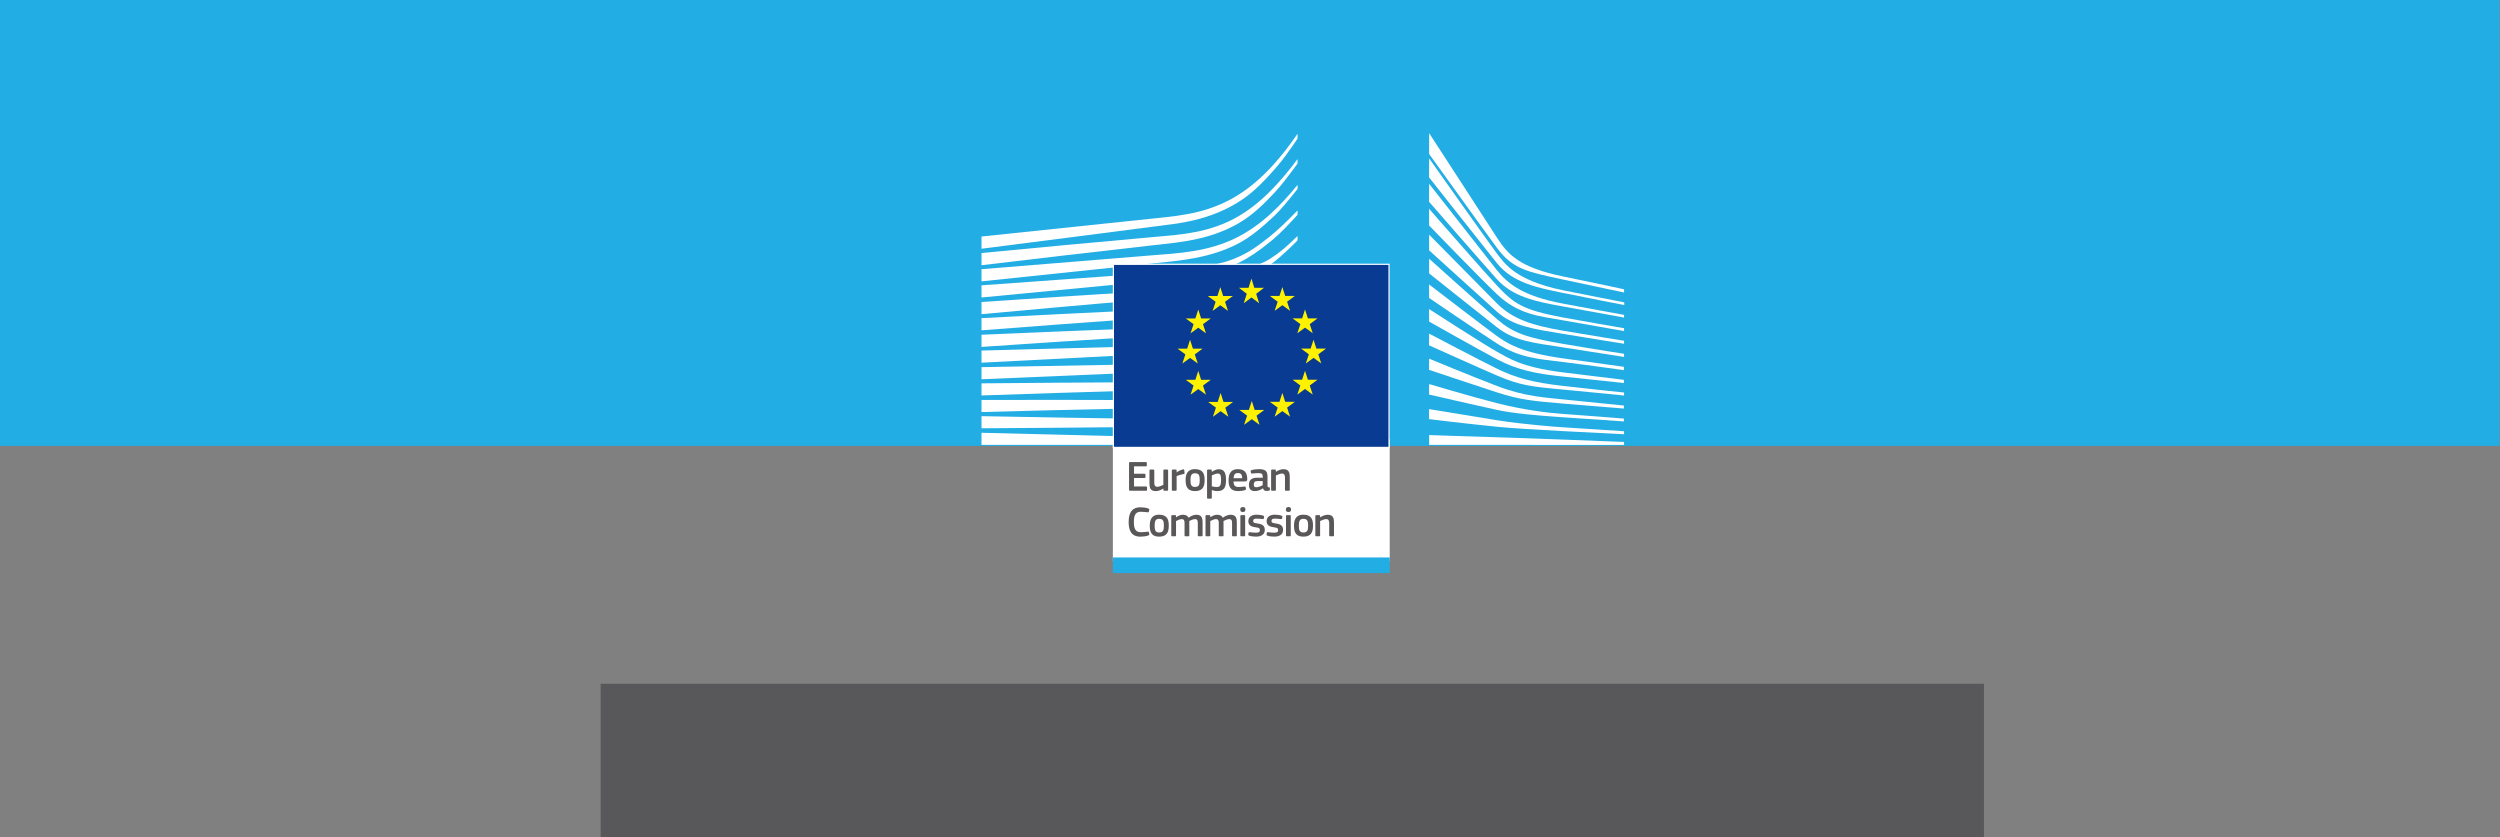 <?xml version="1.0" encoding="UTF-8" standalone="no"?>
<!-- Created with Inkscape (http://www.inkscape.org/) -->

<svg
   xmlns:dc="http://purl.org/dc/elements/1.1/"
   xmlns:cc="http://creativecommons.org/ns#"
   xmlns:rdf="http://www.w3.org/1999/02/22-rdf-syntax-ns#"
   xmlns:svg="http://www.w3.org/2000/svg"
   xmlns="http://www.w3.org/2000/svg"
   xmlns:sodipodi="http://sodipodi.sourceforge.net/DTD/sodipodi-0.dtd"
   xmlns:inkscape="http://www.inkscape.org/namespaces/inkscape"
   id="svg2"
   version="1.1"
   inkscape:version="0.48.4 r9939"
   width="745.014"
   height="249.543"
   xml:space="preserve"
   sodipodi:docname="EC_banner.svg"><rect width="100%" height="100%" fill="#808080" stroke="none"/><defs
     id="defs6"><clipPath
       clipPathUnits="userSpaceOnUse"
       id="clipPath20"><path
         d="m 331.04,294.88 231.52,0 0,9.84 -231.52,0 0,-9.84 z"
         clip-rule="evenodd"
         id="path22"
         inkscape:connector-curvature="0" /></clipPath><clipPath
       clipPathUnits="userSpaceOnUse"
       id="clipPath28"><path
         d="m 331.03,294.89 231.53,0 0,9.84 -231.53,0 0,-9.84 z"
         clip-rule="evenodd"
         id="path30"
         inkscape:connector-curvature="0" /></clipPath><clipPath
       clipPathUnits="userSpaceOnUse"
       id="clipPath40"><path
         d="m 331.03,294.89 231.53,0 0,9.84 -231.53,0 0,-9.84 z"
         clip-rule="evenodd"
         id="path42"
         inkscape:connector-curvature="0" /></clipPath><clipPath
       clipPathUnits="userSpaceOnUse"
       id="clipPath52"><path
         d="m 331.03,294.89 231.53,0 0,9.84 -231.53,0 0,-9.84 z"
         clip-rule="evenodd"
         id="path54"
         inkscape:connector-curvature="0" /></clipPath><clipPath
       clipPathUnits="userSpaceOnUse"
       id="clipPath60"><path
         d="m 331.04,320.2 231.52,0 0,70.2 -231.52,0 0,-70.2 z"
         clip-rule="evenodd"
         id="path62"
         inkscape:connector-curvature="0" /></clipPath><clipPath
       clipPathUnits="userSpaceOnUse"
       id="clipPath68"><path
         d="m 331.03,320.21 231.53,0 0,70.2 -231.53,0 0,-70.2 z"
         clip-rule="evenodd"
         id="path70"
         inkscape:connector-curvature="0" /></clipPath><clipPath
       clipPathUnits="userSpaceOnUse"
       id="clipPath76"><path
         d="m 331.03,320.21 231.53,0 0,70.2 -231.53,0 0,-70.2 z"
         clip-rule="evenodd"
         id="path78"
         inkscape:connector-curvature="0" /></clipPath><clipPath
       clipPathUnits="userSpaceOnUse"
       id="clipPath84"><path
         d="m 331.03,320.21 231.53,0 0,70.2 -231.53,0 0,-70.2 z"
         clip-rule="evenodd"
         id="path86"
         inkscape:connector-curvature="0" /></clipPath><clipPath
       clipPathUnits="userSpaceOnUse"
       id="clipPath92"><path
         d="m 331.03,320.21 231.53,0 0,70.2 -231.53,0 0,-70.2 z"
         clip-rule="evenodd"
         id="path94"
         inkscape:connector-curvature="0" /></clipPath><clipPath
       clipPathUnits="userSpaceOnUse"
       id="clipPath100"><path
         d="m 331.03,320.21 231.53,0 0,70.2 -231.53,0 0,-70.2 z"
         clip-rule="evenodd"
         id="path102"
         inkscape:connector-curvature="0" /></clipPath><clipPath
       clipPathUnits="userSpaceOnUse"
       id="clipPath108"><path
         d="m 331.03,320.21 231.53,0 0,70.2 -231.53,0 0,-70.2 z"
         clip-rule="evenodd"
         id="path110"
         inkscape:connector-curvature="0" /></clipPath><clipPath
       clipPathUnits="userSpaceOnUse"
       id="clipPath120"><path
         d="m 331.03,320.21 231.53,0 0,70.2 -231.53,0 0,-70.2 z"
         clip-rule="evenodd"
         id="path122"
         inkscape:connector-curvature="0" /></clipPath><clipPath
       clipPathUnits="userSpaceOnUse"
       id="clipPath128"><path
         d="m 331.04,414.52 231.65,0 0,69.99 -231.65,0 0,-69.99 z"
         clip-rule="evenodd"
         id="path130"
         inkscape:connector-curvature="0" /></clipPath><clipPath
       clipPathUnits="userSpaceOnUse"
       id="clipPath136"><path
         d="m 331.03,414.53 231.65,0 0,69.984 -231.65,0 0,-69.984 z"
         clip-rule="evenodd"
         id="path138"
         inkscape:connector-curvature="0" /></clipPath><clipPath
       clipPathUnits="userSpaceOnUse"
       id="clipPath148"><path
         d="m 331.03,414.53 231.65,0 0,69.984 -231.65,0 0,-69.984 z"
         clip-rule="evenodd"
         id="path150"
         inkscape:connector-curvature="0" /></clipPath><clipPath
       clipPathUnits="userSpaceOnUse"
       id="clipPath156"><path
         d="m 331.03,414.53 231.65,0 0,69.984 -231.65,0 0,-69.984 z"
         clip-rule="evenodd"
         id="path158"
         inkscape:connector-curvature="0" /></clipPath><clipPath
       clipPathUnits="userSpaceOnUse"
       id="clipPath168"><path
         d="m 331.03,414.53 231.65,0 0,69.984 -231.65,0 0,-69.984 z"
         clip-rule="evenodd"
         id="path170"
         inkscape:connector-curvature="0" /></clipPath><clipPath
       clipPathUnits="userSpaceOnUse"
       id="clipPath176"><path
         d="m 331.03,414.53 231.65,0 0,69.984 -231.65,0 0,-69.984 z"
         clip-rule="evenodd"
         id="path178"
         inkscape:connector-curvature="0" /></clipPath><clipPath
       clipPathUnits="userSpaceOnUse"
       id="clipPath188"><path
         d="m 331.03,414.53 231.65,0 0,69.984 -231.65,0 0,-69.984 z"
         clip-rule="evenodd"
         id="path190"
         inkscape:connector-curvature="0" /></clipPath><clipPath
       clipPathUnits="userSpaceOnUse"
       id="clipPath196"><path
         d="m 33.001,495.31 529.32,0 0,113.3 -529.32,0 0,-113.3 z"
         clip-rule="evenodd"
         id="path198"
         inkscape:connector-curvature="0" /></clipPath><clipPath
       clipPathUnits="userSpaceOnUse"
       id="clipPath204"><path
         d="m 33,495.31 529.32,0 0,113.3 -529.32,0 0,-113.3 z"
         clip-rule="evenodd"
         id="path206"
         inkscape:connector-curvature="0" /></clipPath><clipPath
       clipPathUnits="userSpaceOnUse"
       id="clipPath216"><path
         d="m 33,495.31 529.32,0 0,113.3 -529.32,0 0,-113.3 z"
         clip-rule="evenodd"
         id="path218"
         inkscape:connector-curvature="0" /></clipPath><clipPath
       clipPathUnits="userSpaceOnUse"
       id="clipPath224"><path
         d="m 33,495.31 529.32,0 0,113.3 -529.32,0 0,-113.3 z"
         clip-rule="evenodd"
         id="path226"
         inkscape:connector-curvature="0" /></clipPath><clipPath
       clipPathUnits="userSpaceOnUse"
       id="clipPath236"><path
         d="m 33,495.31 529.32,0 0,113.3 -529.32,0 0,-113.3 z"
         clip-rule="evenodd"
         id="path238"
         inkscape:connector-curvature="0" /></clipPath><clipPath
       clipPathUnits="userSpaceOnUse"
       id="clipPath244"><path
         d="m 33,495.31 529.32,0 0,113.3 -529.32,0 0,-113.3 z"
         clip-rule="evenodd"
         id="path246"
         inkscape:connector-curvature="0" /></clipPath><clipPath
       clipPathUnits="userSpaceOnUse"
       id="clipPath256"><path
         d="m 33,495.31 529.32,0 0,113.3 -529.32,0 0,-113.3 z"
         clip-rule="evenodd"
         id="path258"
         inkscape:connector-curvature="0" /></clipPath><clipPath
       clipPathUnits="userSpaceOnUse"
       id="clipPath268"><path
         d="m 463.05,56.159 99.15,0 0,6.72 -99.15,0 0,-6.72 z"
         clip-rule="evenodd"
         id="path270"
         inkscape:connector-curvature="0" /></clipPath><clipPath
       clipPathUnits="userSpaceOnUse"
       id="clipPath278"><path
         d="m 463.06,56.16 99.144,0 0,6.72 -99.144,0 0,-6.72 z"
         clip-rule="evenodd"
         id="path280"
         inkscape:connector-curvature="0" /></clipPath><clipPath
       clipPathUnits="userSpaceOnUse"
       id="clipPath290"><path
         d="m 463.06,56.16 99.144,0 0,6.72 -99.144,0 0,-6.72 z"
         clip-rule="evenodd"
         id="path292"
         inkscape:connector-curvature="0" /></clipPath><clipPath
       clipPathUnits="userSpaceOnUse"
       id="clipPath302"><path
         d="m 463.06,56.16 99.144,0 0,6.72 -99.144,0 0,-6.72 z"
         clip-rule="evenodd"
         id="path304"
         inkscape:connector-curvature="0" /></clipPath><clipPath
       clipPathUnits="userSpaceOnUse"
       id="clipPath310"><path
         d="m 463.06,56.16 99.144,0 0,6.72 -99.144,0 0,-6.72 z"
         clip-rule="evenodd"
         id="path312"
         inkscape:connector-curvature="0" /></clipPath><clipPath
       clipPathUnits="userSpaceOnUse"
       id="clipPath322"><path
         d="m 463.06,56.16 99.144,0 0,6.72 -99.144,0 0,-6.72 z"
         clip-rule="evenodd"
         id="path324"
         inkscape:connector-curvature="0" /></clipPath><clipPath
       clipPathUnits="userSpaceOnUse"
       id="clipPath330"><path
         d="m 35.881,185.19 305.96,0 0,69.96 -305.96,0 0,-69.96 z"
         clip-rule="evenodd"
         id="path332"
         inkscape:connector-curvature="0" /></clipPath><clipPath
       clipPathUnits="userSpaceOnUse"
       id="clipPath338"><path
         d="m 35.88,185.18 305.95,0 0,69.96 -305.95,0 0,-69.96 z"
         clip-rule="evenodd"
         id="path340"
         inkscape:connector-curvature="0" /></clipPath><clipPath
       clipPathUnits="userSpaceOnUse"
       id="clipPath350"><path
         d="m 35.88,185.18 305.95,0 0,69.96 -305.95,0 0,-69.96 z"
         clip-rule="evenodd"
         id="path352"
         inkscape:connector-curvature="0" /></clipPath><clipPath
       clipPathUnits="userSpaceOnUse"
       id="clipPath362"><path
         d="m 35.88,185.18 305.95,0 0,69.96 -305.95,0 0,-69.96 z"
         clip-rule="evenodd"
         id="path364"
         inkscape:connector-curvature="0" /></clipPath><clipPath
       clipPathUnits="userSpaceOnUse"
       id="clipPath370"><path
         d="m 35.88,185.18 305.95,0 0,69.96 -305.95,0 0,-69.96 z"
         clip-rule="evenodd"
         id="path372"
         inkscape:connector-curvature="0" /></clipPath><clipPath
       clipPathUnits="userSpaceOnUse"
       id="clipPath382"><path
         d="m 35.88,185.18 305.95,0 0,69.96 -305.95,0 0,-69.96 z"
         clip-rule="evenodd"
         id="path384"
         inkscape:connector-curvature="0" /></clipPath><clipPath
       clipPathUnits="userSpaceOnUse"
       id="clipPath4264"><rect
         style="color:#000000;fill:none;stroke:#000000;stroke-width:0.001;stroke-opacity:1;marker:none;visibility:visible;display:inline;overflow:visible;enable-background:accumulate"
         id="rect4266"
         width="1.086"
         height="0.537"
         x="-0.007"
         y="-0.252"
         transform="scale(1,-1)" /></clipPath></defs><sodipodi:namedview
     pagecolor="#ffffff"
     bordercolor="#666666"
     borderopacity="1"
     objecttolerance="10"
     gridtolerance="10"
     guidetolerance="10"
     inkscape:pageopacity="0"
     inkscape:pageshadow="2"
     inkscape:window-width="1920"
     inkscape:window-height="1058"
     id="namedview4"
     showgrid="false"
     fit-margin-top="0"
     fit-margin-left="0"
     fit-margin-right="0"
     fit-margin-bottom="0"
     inkscape:zoom="1.793739"
     inkscape:cx="377.32769"
     inkscape:cy="96.379109"
     inkscape:window-x="1672"
     inkscape:window-y="-8"
     inkscape:window-maximized="1"
     inkscape:current-layer="g10" /><g
     id="g10"
     inkscape:groupmode="layer"
     inkscape:label="2014-jrc_tech_rep_cov_templ_online"
     transform="matrix(1.25,0,0,-1.25,0.701,1052.468)"><path
       id="path14"
       style="fill:#22ade5;fill-opacity:1;fill-rule:nonzero;stroke:none"
       d="m -0.561,841.974 595.904,0 0,-106.301 -595.904,0 0,106.301 z"
       inkscape:connector-curvature="0" /><path
       id="path16"
       style="fill:#ffffff;fill-opacity:1;fill-rule:nonzero;stroke:none"
       d="m 233.433,782.677 c 0,0 45.403,5.805 46.685,6.012 1.963,0.316 3.708,0.688 5.338,1.133 3.668,0.996 7.05,2.512 10.043,4.512 2.87,1.902 5.537,4.668 8.184,7.703 1.682,1.933 3.45,4.449 5.095,6.882 l 0,1.168 c -1.955,-2.859 -3.879,-5.324 -5.861,-7.5 -2.624,-2.886 -5.377,-5.25 -8.185,-7.023 -2.897,-1.844 -6.159,-3.223 -9.69,-4.09 -1.584,-0.394 -3.28,-0.715 -5.184,-0.976 -1.259,-0.176 -2.554,-0.309 -3.809,-0.442 -0.501,-0.051 -42.615,-4.469 -42.615,-4.469 l 0,-2.91 z"
       inkscape:connector-curvature="0" /><path
       id="path18"
       style="fill:#ffffff;fill-opacity:1;fill-rule:nonzero;stroke:none"
       d="m 294.317,790.201 c -2.843,-1.617 -6.123,-2.797 -9.756,-3.516 -1.549,-0.308 -3.237,-0.558 -5.165,-0.769 -1.134,-0.122 -2.276,-0.215 -3.414,-0.313 -0.619,-0.055 -1.236,-0.109 -1.846,-0.164 -13.918,-1.234 -27.756,-2.547 -40.699,-3.785 l 0,-2.91 c 13.045,1.554 26.982,3.199 40.886,4.758 0.622,0.07 1.244,0.136 1.862,0.203 1.137,0.125 2.279,0.25 3.422,0.398 1.978,0.262 3.711,0.559 5.295,0.914 3.773,0.836 7.18,2.152 10.124,3.914 2.929,1.735 5.51,4.164 8.294,7.137 1.733,1.851 3.657,4.465 5.459,6.918 l 0,1.066 c -2.123,-2.843 -4.137,-5.238 -6.131,-7.277 -2.714,-2.781 -5.517,-4.992 -8.329,-6.574"
       inkscape:connector-curvature="0" /><path
       id="path20"
       style="fill:#ffffff;fill-opacity:1;fill-rule:nonzero;stroke:none"
       d="m 302.262,790.912 c -2.768,-2.508 -5.662,-4.485 -8.598,-5.871 -2.867,-1.368 -6.077,-2.329 -9.815,-2.934 -1.545,-0.254 -3.222,-0.461 -5.126,-0.629 l -45.29,-3.68 0,-2.902 40.261,4.223 5.21,0.539 c 1.962,0.222 3.672,0.476 5.232,0.769 3.867,0.723 7.188,1.801 10.148,3.297 3.026,1.512 6.045,4.028 8.856,6.692 1.885,1.785 3.7,4.093 5.639,6.511 l 0,0.969 c -2.24,-2.754 -4.38,-5.051 -6.515,-6.984"
       inkscape:connector-curvature="0" /><path
       id="path22-8"
       style="fill:#ffffff;fill-opacity:1;fill-rule:nonzero;stroke:none"
       d="m 291.31,775.83 c -2.636,-1.461 -4.606,-2.301 -8.372,-2.688 -2.276,-0.242 -4.615,-0.359 -6.878,-0.469 -1.095,-0.054 -2.19,-0.109 -3.285,-0.175 -6.839,-0.387 -13.56,-0.817 -20.416,-1.258 l -18.926,-1.262 0,-2.902 19.113,1.734 c 6.179,0.547 13.358,1.176 20.362,1.746 l 5.095,0.387 c 1.986,0.152 3.617,0.312 5.13,0.508 3.871,0.492 7.184,1.265 10.117,2.363 3.155,1.168 6.131,2.98 9.115,5.109 2.687,1.918 6.409,5.711 6.413,5.758 l 0,1.028 c -2.432,-2.348 -3.832,-3.665 -6.495,-5.399 -3.183,-2.07 -8.611,-3.176 -10.973,-4.48"
       inkscape:connector-curvature="0" /><path
       id="path24"
       style="fill:#ffffff;fill-opacity:1;fill-rule:nonzero;stroke:none"
       d="m 292.276,770.306 c -2.859,-0.828 -6.076,-1.387 -9.834,-1.711 -1.522,-0.129 -3.163,-0.23 -5.021,-0.304 l -5.064,-0.223 c -12.587,-0.574 -25.116,-1.223 -38.923,-1.945 l 0,-2.899 c 13.193,1.012 26.118,1.996 39.037,2.903 l 5.048,0.339 c 1.951,0.129 3.566,0.266 5.091,0.434 3.851,0.426 7.148,1.082 10.069,2.008 3.245,1.015 6.402,2.488 9.393,4.375 2.209,1.39 4.415,3.047 6.706,5.023 l 0,0.051 c -2.522,-2.133 -4.93,-2.605 -7.328,-4.035 -2.937,-1.758 -6.022,-3.11 -9.174,-4.016"
       inkscape:connector-curvature="0" /><path
       id="path26"
       style="fill:#ffffff;fill-opacity:1;fill-rule:nonzero;stroke:none"
       d="m 291.806,765.494 c -2.878,-0.664 -5.998,-1.094 -9.815,-1.344 -1.474,-0.098 -3.057,-0.172 -4.985,-0.231 l -5.017,-0.175 c -12.642,-0.473 -25.456,-1.016 -38.556,-1.578 l 0,-2.895 c 13.014,0.875 25.781,1.731 38.654,2.523 l 5.005,0.301 c 1.967,0.11 3.563,0.223 5.032,0.356 3.891,0.355 7.074,0.871 10.015,1.625 3.304,0.84 6.515,2.07 9.541,3.664 2.342,1.226 4.681,2.699 7.098,4.476 l 0,1.239 c -2.612,-1.868 -5.122,-3.387 -7.637,-4.629 -2.971,-1.473 -6.111,-2.594 -9.334,-3.332"
       inkscape:connector-curvature="0" /><path
       id="path28"
       style="fill:#ffffff;fill-opacity:1;fill-rule:nonzero;stroke:none"
       d="m 291.376,760.775 c -2.885,-0.523 -5.994,-0.856 -9.787,-1.047 -1.424,-0.074 -2.948,-0.129 -4.946,-0.172 l -43.21,-1.156 0,-2.891 38.318,1.973 4.962,0.25 c 1.936,0.094 3.524,0.184 4.989,0.297 3.84,0.289 7.004,0.707 9.949,1.316 3.34,0.684 6.581,1.688 9.639,2.973 2.456,1.031 4.923,2.289 7.488,3.816 l 0,1.164 c -2.741,-1.574 -5.349,-2.839 -7.937,-3.851 -3.011,-1.188 -6.195,-2.082 -9.464,-2.672"
       inkscape:connector-curvature="0" /><path
       id="path30-3"
       style="fill:#ffffff;fill-opacity:1;fill-rule:nonzero;stroke:none"
       d="m 291.041,756.037 c -5.303,-0.7 -10.761,-0.778 -16.041,-0.856 -1.208,-0.015 -2.421,-0.039 -3.629,-0.062 l -37.934,-0.676 0,-2.887 38.001,1.617 c 1.204,0.055 2.413,0.102 3.621,0.153 5.314,0.207 10.811,0.426 16.185,1.269 3.402,0.528 6.675,1.309 9.728,2.328 2.531,0.836 5.154,1.918 7.805,3.204 l 0,1.109 c -2.788,-1.285 -5.533,-2.356 -8.165,-3.152 -3.022,-0.922 -6.241,-1.61 -9.572,-2.047"
       inkscape:connector-curvature="0" /><path
       id="path32"
       style="fill:#ffffff;fill-opacity:1;fill-rule:nonzero;stroke:none"
       d="m 290.739,751.267 c -4.966,-0.406 -10.054,-0.406 -14.969,-0.406 -1.534,0 -3.062,0 -4.587,-0.012 -12.572,-0.051 -25.039,-0.156 -37.751,-0.265 l 0,-2.887 c 12.106,0.406 24.948,0.828 37.79,1.203 1.525,0.051 3.05,0.09 4.575,0.129 4.946,0.125 10.058,0.254 15.075,0.789 3.507,0.371 6.694,0.914 9.752,1.664 2.667,0.648 5.404,1.512 8.153,2.551 l 0,1.058 c -2.835,-1.007 -5.666,-1.828 -8.419,-2.425 -3.026,-0.661 -6.175,-1.118 -9.619,-1.399"
       inkscape:connector-curvature="0" /><path
       id="path34"
       style="fill:#ffffff;fill-opacity:1;fill-rule:nonzero;stroke:none"
       d="m 290.543,746.568 c -2.068,-0.082 -4.309,-0.121 -6.85,-0.121 -0.958,0 -1.924,0.008 -2.878,0.015 l -9.78,0.118 c -6.671,0.047 -13.319,0.058 -19.556,0.062 l -18.046,-0.015 0,-2.887 18.093,0.469 c 6.21,0.148 12.877,0.304 19.529,0.425 l 9.768,0.125 c 2.682,0.043 6.217,0.121 9.799,0.352 3.511,0.226 6.706,0.574 9.767,1.055 2.757,0.437 5.573,1.023 8.388,1.73 l 0,1.027 c -2.893,-0.66 -5.767,-1.187 -8.559,-1.554 -3.043,-0.403 -6.211,-0.664 -9.675,-0.801"
       inkscape:connector-curvature="0" /><path
       id="path36"
       style="fill:#ffffff;fill-opacity:1;fill-rule:nonzero;stroke:none"
       d="m 280.701,742.025 -9.744,0.105 c -12.431,0.172 -24.854,0.395 -37.52,0.629 l 0,-2.89 c 12.091,0.078 24.897,0.172 37.528,0.308 l 9.748,0.149 c 3.288,0.051 6.503,0.109 9.756,0.218 6.703,0.215 12.701,0.68 18.308,1.415 l 0,1.003 c -5.627,-0.601 -11.637,-0.914 -18.343,-0.957 -3.241,-0.027 -6.487,-0.007 -9.733,0.02"
       inkscape:connector-curvature="0" /><path
       id="path38"
       style="fill:#ffffff;fill-opacity:1;fill-rule:nonzero;stroke:none"
       d="m 308.777,736.916 -75.345,1.886 0,-2.886 75.345,0 0,1 z"
       inkscape:connector-curvature="0" /><path
       id="path40"
       style="fill:#ffffff;fill-opacity:1;fill-rule:nonzero;stroke:none"
       d="m 301.997,785.455 c -2.863,-2.274 -5.075,-3.887 -8.579,-5.262 -3.046,-1.199 -6.328,-1.691 -10.07,-2.195 -2.409,-0.336 -4.927,-0.829 -7.332,-0.985 -0.99,-0.066 -1.979,-0.133 -2.964,-0.207 l -39.62,-2.855 0,-2.899 39.78,3.813 5.153,0.476 c 1.916,0.18 3.614,0.391 5.194,0.641 3.855,0.613 7.176,1.547 10.155,2.855 3.089,1.348 6.214,3.551 9.12,5.969 1.978,1.641 3.875,3.703 5.943,5.957 l 0,1.043 c -2.499,-2.558 -4.575,-4.601 -6.78,-6.351"
       inkscape:connector-curvature="0" /><path
       id="path42-6"
       style="fill:#ffffff;fill-opacity:1;fill-rule:nonzero;stroke:none"
       d="m 264.751,737.228 66,0 0,-29.012 -66,0 0,29.012 z"
       inkscape:connector-curvature="0" /><g
       transform="matrix(1.001,0,0,-1,-0.663,842.189)"
       id="g44"><path
         id="path46"
         style="fill:#093b92;fill-opacity:1;fill-rule:nonzero;stroke:#ffffff;stroke-width:0.283;stroke-linecap:butt;stroke-linejoin:miter;stroke-miterlimit:4;stroke-opacity:1;stroke-dasharray:none"
         d="m 265.273,63.223 65.652,0 0,43.652 -65.652,0 0,-43.652 z"
         inkscape:connector-curvature="0" /></g><path
       id="path48"
       style="fill:#fff200;fill-opacity:1;fill-rule:nonzero;stroke:none"
       d="m 298.469,773.361 2.299,0 -1.849,-1.426 0.715,-2.262 -1.845,1.395 -1.842,-1.395 0.727,2.262 -1.865,1.426 2.287,0 0.693,2.203 0.68,-2.203 z"
       inkscape:connector-curvature="0" /><path
       id="path50"
       style="fill:#fff200;fill-opacity:1;fill-rule:nonzero;stroke:none"
       d="m 298.551,744.252 2.299,0 -1.849,-1.375 0.719,-2.176 -1.845,1.34 -1.842,-1.34 0.727,2.176 -1.869,1.375 2.291,0 0.693,2.121 0.676,-2.121 z"
       inkscape:connector-curvature="0" /><path
       id="path52"
       style="fill:#fff200;fill-opacity:1;fill-rule:nonzero;stroke:none"
       d="m 305.837,746.177 2.299,0 -1.85,-1.371 0.72,-2.176 -1.846,1.34 -1.846,-1.34 0.728,2.176 -1.865,1.371 2.291,0 0.692,2.125 0.677,-2.125 z"
       inkscape:connector-curvature="0" /><path
       id="path54-6"
       style="fill:#fff200;fill-opacity:1;fill-rule:nonzero;stroke:none"
       d="m 305.837,771.419 2.299,0 -1.85,-1.375 0.72,-2.175 -1.846,1.343 -1.846,-1.343 0.728,2.175 -1.865,1.375 2.291,0 0.692,2.122 0.677,-2.122 z"
       inkscape:connector-curvature="0" /><path
       id="path56"
       style="fill:#fff200;fill-opacity:1;fill-rule:nonzero;stroke:none"
       d="m 311.245,766.072 2.295,0 -1.85,-1.371 0.716,-2.176 -1.842,1.34 -1.841,-1.34 0.727,2.176 -1.865,1.371 2.287,0 0.692,2.121 0.681,-2.121 z"
       inkscape:connector-curvature="0" /><path
       id="path58"
       style="fill:#fff200;fill-opacity:1;fill-rule:nonzero;stroke:none"
       d="m 311.245,751.451 2.295,0 -1.85,-1.375 0.716,-2.176 -1.842,1.34 -1.841,-1.34 0.727,2.176 -1.865,1.375 2.287,0 0.692,2.121 0.681,-2.121 z"
       inkscape:connector-curvature="0" /><path
       id="path60"
       style="fill:#fff200;fill-opacity:1;fill-rule:nonzero;stroke:none"
       d="m 313.271,758.873 2.302,0 -1.853,-1.371 0.72,-2.18 -1.846,1.347 -1.842,-1.347 0.724,2.18 -1.866,1.371 2.287,0 0.697,2.121 0.677,-2.121 z"
       inkscape:connector-curvature="0" /><path
       id="path62-6"
       style="fill:#fff200;fill-opacity:1;fill-rule:nonzero;stroke:none"
       d="m 291.044,771.4 2.295,0 -1.849,-1.371 0.72,-2.176 -1.842,1.34 -1.846,-1.34 0.727,2.176 -1.865,1.371 2.287,0 0.697,2.121 0.676,-2.121 z"
       inkscape:connector-curvature="0" /><path
       id="path64"
       style="fill:#fff200;fill-opacity:1;fill-rule:nonzero;stroke:none"
       d="m 285.788,766.056 2.299,0 -1.853,-1.375 0.716,-2.176 -1.838,1.344 -1.846,-1.344 0.724,2.176 -1.866,1.375 2.291,0 0.697,2.121 0.676,-2.121 z"
       inkscape:connector-curvature="0" /><path
       id="path66"
       style="fill:#fff200;fill-opacity:1;fill-rule:nonzero;stroke:none"
       d="m 283.833,758.853 2.303,0 -1.853,-1.371 0.719,-2.176 -1.845,1.34 -1.846,-1.34 0.727,2.176 -1.865,1.371 2.291,0 0.693,2.121 0.676,-2.121 z"
       inkscape:connector-curvature="0" /><path
       id="path68"
       style="fill:#fff200;fill-opacity:1;fill-rule:nonzero;stroke:none"
       d="m 285.788,751.431 2.299,0 -1.853,-1.371 0.716,-2.18 -1.838,1.34 -1.846,-1.34 0.724,2.18 -1.866,1.371 2.291,0 0.697,2.121 0.676,-2.121 z"
       inkscape:connector-curvature="0" /><path
       id="path70-7"
       style="fill:#fff200;fill-opacity:1;fill-rule:nonzero;stroke:none"
       d="m 291.123,746.158 2.295,0 -1.854,-1.371 0.716,-2.176 -1.838,1.344 -1.846,-1.344 0.728,2.176 -1.866,1.371 2.291,0 0.693,2.125 0.681,-2.125 z"
       inkscape:connector-curvature="0" /><path
       id="path72"
       style="fill:#22ade5;fill-opacity:1;fill-rule:nonzero;stroke:none"
       d="m 264.751,709.076 66.015,0 0,-3.723 -66.015,0 0,3.723 z"
       inkscape:connector-curvature="0" /><path
       id="path74"
       style="fill:#ffffff;fill-opacity:1;fill-rule:nonzero;stroke:none"
       d="m 340.155,810.232 c 0,0 13.765,-21.188 16.279,-25.082 2.518,-3.895 5.396,-6.973 15.578,-9.066 10.183,-2.094 14.617,-3.082 14.617,-3.082 l 0,-0.754 c 0,0 -6.472,1.336 -14.797,3.136 -8.326,1.805 -11.731,2.41 -15.528,7.524 -3.155,4.261 -16.15,22.359 -16.15,22.359 l 0,4.965 z"
       inkscape:connector-curvature="0" /><path
       id="path76"
       style="fill:#ffffff;fill-opacity:1;fill-rule:nonzero;stroke:none"
       d="m 340.155,804.209 c 0,0 14.222,-20.145 16.111,-22.614 1.889,-2.468 4.431,-6.449 15.673,-8.797 2.901,-0.605 14.727,-2.906 14.727,-2.906 l 0,-0.637 c 0,0 -8.987,1.711 -14.727,2.907 -5.744,1.195 -11.781,2.285 -15.634,7.086 -3.5,4.363 -16.177,20.449 -16.177,20.449 l 0.027,4.512 z"
       inkscape:connector-curvature="0" /><path
       id="path78-6"
       style="fill:#ffffff;fill-opacity:1;fill-rule:nonzero;stroke:none"
       d="m 340.155,798.158 c 0,0 13.401,-17.117 16.111,-20.543 2.706,-3.422 6.44,-6.25 15.673,-8 5.319,-1.012 14.688,-2.711 14.688,-2.711 l 0,-0.637 c 0,0 -8.204,1.516 -14.688,2.672 -6.484,1.152 -11.837,2.27 -15.673,6.527 -3.367,3.735 -16.138,18.418 -16.138,18.418 l 0.027,4.274 z"
       inkscape:connector-curvature="0" /><path
       id="path80"
       style="fill:#ffffff;fill-opacity:1;fill-rule:nonzero;stroke:none"
       d="m 340.127,792.212 c 0,0 13.568,-15.531 16.177,-18.3 4.062,-4.313 6.033,-5.797 15.634,-7.602 3.84,-0.723 14.688,-2.586 14.688,-2.586 l 0,-0.68 c 0,0 -8.987,1.594 -14.688,2.586 -5.701,1 -10.53,1.368 -15.673,6.254 -3.922,3.719 -16.111,16.321 -16.111,16.321 l -0.027,4.007 z"
       inkscape:connector-curvature="0" /><path
       id="path82"
       style="fill:#ffffff;fill-opacity:1;fill-rule:nonzero;stroke:none"
       d="m 340.155,786.029 c 0,0 12.529,-12.723 16.15,-16.375 3.844,-3.875 8.767,-5.309 15.591,-6.488 6.515,-1.125 14.731,-2.43 14.731,-2.43 l 0,-0.715 c 0,0 -7.715,1.223 -14.731,2.387 -6.878,1.144 -11.692,1.781 -15.63,5.297 -3.528,3.148 -16.111,14.582 -16.111,14.582 l 0,3.742 z"
       inkscape:connector-curvature="0" /><path
       id="path84"
       style="fill:#ffffff;fill-opacity:1;fill-rule:nonzero;stroke:none"
       d="m 340.155,780.294 c 0,0 11.915,-10.718 16.15,-14.382 3.898,-3.371 7.058,-4.418 15.634,-5.891 8.572,-1.473 14.688,-2.391 14.688,-2.391 l 0,-0.753 c 0,0 -7.754,1.23 -14.731,2.308 -6.972,1.074 -11.418,1.5 -15.591,4.777 -4.814,3.786 -16.15,12.829 -16.15,12.829 l 0,3.503 z"
       inkscape:connector-curvature="0" /><path
       id="path86-6"
       style="fill:#ffffff;fill-opacity:1;fill-rule:nonzero;stroke:none"
       d="m 340.127,774.166 c 0,0 13.592,-10.442 16.138,-12.274 2.542,-1.832 5.908,-3.969 15.673,-5.336 9.682,-1.355 14.645,-2.031 14.645,-2.031 l 0,-0.797 c 0,0 -8.779,1.234 -14.645,1.949 -5.869,0.723 -10.366,1.024 -15.634,4.422 -5.122,3.309 -16.15,10.828 -16.15,10.828 l -0.027,3.239 z"
       inkscape:connector-curvature="0" /><path
       id="path88"
       style="fill:#ffffff;fill-opacity:1;fill-rule:nonzero;stroke:none"
       d="m 340.127,768.298 c 0,0 13.635,-8.796 16.22,-10.191 2.585,-1.391 5.619,-3.66 15.591,-4.895 9.968,-1.234 14.645,-1.793 14.645,-1.793 l 0,-0.757 c 0,0 -8.247,0.879 -14.688,1.554 -6.441,0.68 -10.827,1.594 -15.63,4.141 -4.802,2.547 -16.111,8.945 -16.111,8.945 l -0.027,2.996 z"
       inkscape:connector-curvature="0" /><path
       id="path90"
       style="fill:#ffffff;fill-opacity:1;fill-rule:nonzero;stroke:none"
       d="m 340.155,762.435 c 0,0 12.068,-6.359 16.15,-8.348 4.556,-2.214 8.493,-3.277 15.634,-4.101 7.007,-0.809 14.688,-1.59 14.688,-1.59 l 0,-0.719 c 0,0 -7.098,0.739 -14.688,1.434 -7.524,0.691 -10.202,1.008 -15.634,3.344 -4.857,2.089 -16.177,7.191 -16.177,7.191 l 0.027,2.789 z"
       inkscape:connector-curvature="0" /><path
       id="path92"
       style="fill:#ffffff;fill-opacity:1;fill-rule:nonzero;stroke:none"
       d="m 340.155,756.466 c 0,0 9.491,-3.941 16.193,-6.519 6.593,-2.531 11.625,-2.746 15.63,-3.184 1.764,-0.191 14.605,-1.472 14.605,-1.472 l 0,-0.715 c 0,0 -7.672,0.597 -14.645,1.195 -6.976,0.594 -9.984,0.848 -15.634,2.664 -5.717,1.84 -16.177,5.375 -16.177,5.375 l 0.027,2.656 z"
       inkscape:connector-curvature="0" /><path
       id="path94-0"
       style="fill:#ffffff;fill-opacity:1;fill-rule:nonzero;stroke:none"
       d="m 340.155,750.412 c 0,0 9.627,-2.891 16.193,-4.563 6.562,-1.672 12.591,-2.347 15.63,-2.547 3.034,-0.203 14.605,-1.117 14.605,-1.117 l 0,-0.676 c 0,0 -6.562,0.438 -14.645,0.993 -6.538,0.453 -11.789,0.929 -15.634,1.753 -4.259,0.911 -16.177,3.664 -16.177,3.664 l 0.027,2.493 z"
       inkscape:connector-curvature="0" /><path
       id="path96"
       style="fill:#ffffff;fill-opacity:1;fill-rule:nonzero;stroke:none"
       d="m 340.127,744.439 c 0,0 7.902,-1.316 16.22,-2.652 6.233,-1 14.688,-1.633 15.591,-1.672 0.903,-0.039 14.688,-0.953 14.688,-0.953 l 0,-0.715 c 0,0 -8.822,0.441 -14.688,0.754 -6.111,0.328 -12.181,0.687 -15.634,1.035 -7.723,0.777 -16.177,1.816 -16.177,1.816 l 0,2.387 z"
       inkscape:connector-curvature="0" /><path
       id="path98"
       style="fill:#ffffff;fill-opacity:1;fill-rule:nonzero;stroke:none"
       d="m 340.155,738.259 c 0,0 12.419,-0.453 16.193,-0.531 3.773,-0.078 30.278,-1.113 30.278,-1.113 l 0,-0.719 -46.471,0.027 0,2.336 z"
       inkscape:connector-curvature="0" /><path
       id="path100"
       style="fill:#5a5758;fill-opacity:1;fill-rule:nonzero;stroke:none"
       d="m 268.61,731.615 c 0,0.133 0.063,0.203 0.207,0.203 l 3.832,0 c 0.125,0 0.196,-0.07 0.196,-0.195 l 0,-0.637 c 0,-0.125 -0.051,-0.184 -0.207,-0.184 l -2.843,0 0,-1.773 2.522,0 c 0.133,0 0.207,-0.059 0.207,-0.188 l 0,-0.636 c 0,-0.121 -0.05,-0.184 -0.207,-0.184 l -2.522,0 0,-2.027 2.917,0 c 0.125,0 0.187,-0.063 0.187,-0.196 l 0,-0.629 c 0,-0.132 -0.054,-0.187 -0.199,-0.187 l -3.883,0 c -0.144,0 -0.207,0.066 -0.207,0.187 l 0,6.446 z"
       inkscape:connector-curvature="0" /><path
       id="path102-5"
       style="fill:#5a5758;fill-opacity:1;fill-rule:nonzero;stroke:none"
       d="m 277.729,724.986 -0.74,0 c -0.156,0 -0.199,0.07 -0.199,0.195 l 0,0.317 -0.019,0.011 c -0.407,-0.277 -1.115,-0.617 -1.748,-0.617 -1.408,0 -1.545,0.824 -1.545,1.906 l 0,3.024 c 0,0.125 0.054,0.207 0.199,0.207 l 0.763,0 c 0.132,0 0.187,-0.074 0.187,-0.207 l 0,-2.891 c 0,-0.621 0.121,-1.008 0.759,-1.008 0.445,0 1.134,0.329 1.403,0.461 l 0,3.438 c 0,0.125 0.043,0.207 0.199,0.207 l 0.74,0 c 0.144,0 0.195,-0.074 0.195,-0.207 l 0,-4.641 c 0,-0.137 -0.051,-0.195 -0.195,-0.195"
       inkscape:connector-curvature="0" /><path
       id="path104"
       style="fill:#5a5758;fill-opacity:1;fill-rule:nonzero;stroke:none"
       d="m 279.954,725.181 c 0,-0.125 -0.05,-0.195 -0.195,-0.195 l -0.751,0 c -0.145,0 -0.199,0.058 -0.199,0.195 l 0,4.641 c 0,0.133 0.054,0.207 0.199,0.207 l 0.739,0 c 0.157,0 0.207,-0.082 0.207,-0.207 l 0,-0.453 0.02,-0.02 c 0.312,0.289 1.052,0.637 1.545,0.731 0.133,0.031 0.226,0 0.246,-0.176 l 0.074,-0.688 c 0.012,-0.144 0.02,-0.207 -0.199,-0.246 -0.579,-0.117 -1.321,-0.32 -1.686,-0.476 l 0,-3.313 z"
       inkscape:connector-curvature="0" /><path
       id="path106"
       style="fill:#5a5758;fill-opacity:1;fill-rule:nonzero;stroke:none"
       d="m 284.326,724.9 c -2.092,0 -2.229,1.516 -2.229,2.691 0,0.965 0.219,2.539 2.229,2.539 2.021,0 2.298,-1.328 2.298,-2.539 0,-1.175 -0.14,-2.691 -2.298,-2.691 m 0.011,4.246 c -0.887,0 -1.083,-0.559 -1.083,-1.629 0,-1.09 0.196,-1.629 1.072,-1.629 0.946,0 1.137,0.528 1.137,1.629 0,1.09 -0.179,1.629 -1.126,1.629"
       inkscape:connector-curvature="0" /><path
       id="path108"
       style="fill:#5a5758;fill-opacity:1;fill-rule:nonzero;stroke:none"
       d="m 289.656,724.892 c -0.344,0 -0.825,0.059 -1.302,0.231 l -0.012,-0.016 0,-1.813 c 0,-0.109 -0.027,-0.203 -0.195,-0.203 l -0.739,0 c -0.164,0 -0.2,0.075 -0.2,0.203 l 0,6.528 c 0,0.133 0.055,0.207 0.2,0.207 l 0.739,0 c 0.144,0 0.187,-0.082 0.187,-0.207 l 0,-0.309 0.032,-0.019 c 0.375,0.258 1.04,0.617 1.646,0.617 1.361,0 1.717,-1.02 1.717,-2.574 0,-1.68 -0.426,-2.645 -2.072,-2.645 m 0.082,4.188 c -0.426,0 -1.079,-0.297 -1.396,-0.461 l 0,-2.575 c 0.469,-0.132 0.845,-0.175 1.2,-0.175 0.751,0 1.009,0.383 1.009,1.679 0,1.309 -0.258,1.532 -0.813,1.532"
       inkscape:connector-curvature="0" /><path
       id="path110-5"
       style="fill:#5a5758;fill-opacity:1;fill-rule:nonzero;stroke:none"
       d="m 293.515,727.197 c 0.031,-1.039 0.406,-1.328 1.263,-1.328 0.375,0 0.958,0.074 1.352,0.113 0.188,0.02 0.25,0.02 0.282,-0.176 l 0.062,-0.336 c 0.031,-0.156 0.012,-0.238 -0.179,-0.32 -0.403,-0.156 -1.162,-0.258 -1.674,-0.258 -1.991,0 -2.28,1.254 -2.28,2.594 0,0.996 0.188,2.644 2.217,2.644 1.865,0 2.197,-1.191 2.229,-2.304 0.008,-0.371 -0.094,-0.629 -0.513,-0.629 l -2.761,0 z m 0.012,0.773 2.064,0 c 0,0.629 -0.168,1.235 -1.032,1.235 -0.77,0 -0.981,-0.465 -1.032,-1.235"
       inkscape:connector-curvature="0" /><path
       id="path112"
       style="fill:#5a5758;fill-opacity:1;fill-rule:nonzero;stroke:none"
       d="m 300.535,725.572 c -0.521,-0.395 -1.22,-0.672 -1.916,-0.672 -1.103,0 -1.428,0.602 -1.428,1.465 -0.008,1.203 0.646,1.719 1.959,1.719 l 1.329,0 0,0.269 c 0,0.617 -0.226,0.832 -1.079,0.832 -0.344,0 -1.001,-0.055 -1.415,-0.09 -0.211,-0.035 -0.262,-0.023 -0.293,0.117 l -0.094,0.383 c -0.019,0.137 0.012,0.219 0.239,0.309 0.445,0.152 1.27,0.226 1.759,0.226 1.803,0 2.022,-0.73 2.022,-1.882 l 0,-1.989 c 0,-0.422 0.051,-0.433 0.371,-0.468 0.16,-0.016 0.199,-0.043 0.199,-0.157 l 0,-0.433 c 0,-0.114 -0.07,-0.184 -0.25,-0.219 -0.164,-0.027 -0.332,-0.047 -0.489,-0.047 -0.489,0 -0.79,0.141 -0.896,0.625 l -0.019,0.012 z m -0.063,1.707 -1.27,0 c -0.521,0 -0.853,-0.184 -0.853,-0.863 0,-0.454 0.157,-0.598 0.646,-0.598 0.449,0 1.079,0.258 1.478,0.484 l 0,0.977 z"
       inkscape:connector-curvature="0" /><path
       id="path114"
       style="fill:#5a5758;fill-opacity:1;fill-rule:nonzero;stroke:none"
       d="m 306.728,724.986 -0.751,0 c -0.132,0 -0.199,0.058 -0.199,0.195 l 0.012,2.891 c 0,0.609 -0.145,1.008 -0.751,1.008 -0.414,0 -1.142,-0.328 -1.423,-0.461 l 0,-3.438 c 0,-0.125 -0.055,-0.195 -0.199,-0.195 l -0.739,0 c -0.149,0 -0.2,0.058 -0.2,0.195 l 0,4.641 c 0,0.133 0.051,0.207 0.2,0.207 l 0.739,0 c 0.144,0 0.199,-0.074 0.199,-0.207 l 0,-0.309 c 0.012,0 0.02,-0.008 0.031,-0.008 0.383,0.266 1.111,0.618 1.748,0.618 1.404,0 1.53,-0.918 1.53,-1.957 l 0,-2.985 c 0,-0.125 -0.039,-0.195 -0.196,-0.195"
       inkscape:connector-curvature="0" /><path
       id="path116"
       style="fill:#5a5758;fill-opacity:1;fill-rule:nonzero;stroke:none"
       d="m 271.328,721.033 c 0.509,0 1.353,-0.074 1.904,-0.301 0.168,-0.074 0.227,-0.156 0.196,-0.316 l -0.094,-0.43 c -0.027,-0.117 -0.082,-0.172 -0.269,-0.149 -0.509,0.059 -1.134,0.133 -1.674,0.133 -1.415,0 -1.627,-1.133 -1.627,-2.468 0,-1.352 0.261,-2.411 1.627,-2.411 0.602,0 1.11,0.063 1.674,0.133 0.199,0.02 0.242,-0.031 0.281,-0.164 l 0.082,-0.391 c 0.043,-0.167 -0.008,-0.257 -0.176,-0.332 -0.509,-0.214 -1.415,-0.308 -1.924,-0.308 -2.322,0 -2.811,1.699 -2.811,3.449 0,1.762 0.437,3.555 2.811,3.555"
       inkscape:connector-curvature="0" /><path
       id="path118"
       style="fill:#5a5758;fill-opacity:1;fill-rule:nonzero;stroke:none"
       d="m 275.781,714.041 c -2.091,0 -2.228,1.511 -2.228,2.687 0,0.969 0.219,2.543 2.228,2.543 2.022,0 2.299,-1.328 2.299,-2.543 0,-1.176 -0.144,-2.687 -2.299,-2.687 m 0.008,4.242 c -0.884,0 -1.079,-0.555 -1.079,-1.629 0,-1.09 0.195,-1.625 1.071,-1.625 0.947,0 1.134,0.523 1.134,1.625 0,1.094 -0.176,1.629 -1.126,1.629"
       inkscape:connector-curvature="0" /><path
       id="path120"
       style="fill:#5a5758;fill-opacity:1;fill-rule:nonzero;stroke:none"
       d="m 285.953,714.123 -0.748,0 c -0.148,0 -0.203,0.062 -0.203,0.195 l 0,2.926 c 0,0.758 -0.183,0.976 -0.704,0.976 -0.387,0 -1.013,-0.297 -1.333,-0.465 0,-0.101 0.012,-0.289 0.012,-0.523 l 0,-2.914 c 0,-0.121 -0.043,-0.195 -0.199,-0.195 l -0.759,0 c -0.137,0 -0.18,0.062 -0.18,0.195 l 0,2.976 c 0,0.629 -0.164,0.926 -0.684,0.926 -0.368,0 -0.947,-0.258 -1.345,-0.465 l 0,-3.437 c 0,-0.121 -0.051,-0.195 -0.199,-0.195 l -0.748,0 c -0.136,0 -0.187,0.062 -0.187,0.195 l 0,4.644 c 0,0.133 0.051,0.204 0.187,0.204 l 0.74,0 c 0.156,0 0.207,-0.082 0.207,-0.204 l 0,-0.3 0.012,-0.008 c 0.406,0.277 0.977,0.582 1.548,0.605 0.607,0 1.107,-0.125 1.428,-0.718 0.521,0.378 1.165,0.718 1.834,0.718 1.372,0 1.51,-0.882 1.51,-1.914 l 0,-3.027 c 0,-0.121 -0.043,-0.195 -0.187,-0.195"
       inkscape:connector-curvature="0" /><path
       id="path122-2"
       style="fill:#5a5758;fill-opacity:1;fill-rule:nonzero;stroke:none"
       d="m 294.114,714.123 -0.751,0 c -0.145,0 -0.195,0.062 -0.195,0.195 l 0,2.926 c 0,0.758 -0.192,0.976 -0.712,0.976 -0.383,0 -1.009,-0.297 -1.333,-0.465 0,-0.101 0.011,-0.289 0.011,-0.523 l 0,-2.914 c 0,-0.121 -0.039,-0.195 -0.195,-0.195 l -0.763,0 c -0.133,0 -0.176,0.062 -0.176,0.195 l 0,2.976 c 0,0.629 -0.167,0.926 -0.688,0.926 -0.363,0 -0.946,-0.258 -1.341,-0.465 l 0,-3.437 c 0,-0.121 -0.051,-0.195 -0.199,-0.195 l -0.747,0 c -0.137,0 -0.188,0.062 -0.188,0.195 l 0,4.644 c 0,0.133 0.051,0.204 0.188,0.204 l 0.739,0 c 0.156,0 0.207,-0.082 0.207,-0.204 l 0,-0.3 0.008,-0.008 c 0.406,0.277 0.981,0.582 1.553,0.605 0.606,0 1.102,-0.125 1.428,-0.718 0.52,0.378 1.165,0.718 1.834,0.718 1.372,0 1.509,-0.882 1.509,-1.914 l 0,-3.027 c 0,-0.121 -0.043,-0.195 -0.187,-0.195"
       inkscape:connector-curvature="0" /><path
       id="path124"
       style="fill:#5a5758;fill-opacity:1;fill-rule:nonzero;stroke:none"
       d="m 295.737,719.908 c -0.544,0 -0.614,0.301 -0.614,0.594 0,0.332 0.113,0.589 0.614,0.589 0.509,0 0.61,-0.234 0.61,-0.589 0,-0.317 -0.09,-0.594 -0.61,-0.594 m 0.552,-5.59 c 0,-0.113 -0.043,-0.195 -0.188,-0.195 l -0.739,0 c -0.145,0 -0.211,0.062 -0.211,0.195 l 0,4.652 c 0,0.145 0.066,0.196 0.211,0.196 l 0.739,0 c 0.145,0 0.188,-0.082 0.188,-0.196 l 0,-4.652 z"
       inkscape:connector-curvature="0" /><path
       id="path126"
       style="fill:#5a5758;fill-opacity:1;fill-rule:nonzero;stroke:none"
       d="m 298.869,714.041 c -0.521,0 -1.216,0.07 -1.615,0.226 -0.207,0.086 -0.25,0.176 -0.219,0.344 l 0.074,0.336 c 0.031,0.164 0.106,0.176 0.27,0.156 0.457,-0.074 1.126,-0.125 1.478,-0.125 0.669,0 0.939,0.176 0.939,0.586 0,0.473 -0.176,0.578 -0.833,0.672 -1.021,0.141 -1.916,0.359 -1.916,1.48 0,1.02 0.79,1.555 1.959,1.555 0.425,0 1.141,-0.062 1.58,-0.227 0.179,-0.074 0.25,-0.152 0.218,-0.308 l -0.082,-0.371 c -0.031,-0.145 -0.093,-0.164 -0.281,-0.145 -0.449,0.055 -1.028,0.114 -1.415,0.114 -0.665,0 -0.825,-0.188 -0.825,-0.579 0,-0.402 0.25,-0.453 0.888,-0.554 0.989,-0.141 1.881,-0.34 1.881,-1.563 0,-1.203 -1.029,-1.597 -2.1,-1.597"
       inkscape:connector-curvature="0" /><path
       id="path128"
       style="fill:#5a5758;fill-opacity:1;fill-rule:nonzero;stroke:none"
       d="m 303.228,714.041 c -0.52,0 -1.219,0.07 -1.615,0.226 -0.207,0.086 -0.246,0.176 -0.219,0.344 l 0.075,0.336 c 0.031,0.164 0.105,0.176 0.273,0.156 0.457,-0.074 1.122,-0.125 1.475,-0.125 0.669,0 0.938,0.176 0.938,0.586 0,0.473 -0.176,0.578 -0.833,0.672 -1.02,0.141 -1.916,0.359 -1.916,1.48 0,1.02 0.794,1.555 1.959,1.555 0.426,0 1.146,-0.062 1.584,-0.227 0.176,-0.074 0.25,-0.152 0.215,-0.308 l -0.082,-0.371 c -0.031,-0.145 -0.094,-0.164 -0.281,-0.145 -0.446,0.055 -1.033,0.114 -1.415,0.114 -0.665,0 -0.822,-0.188 -0.822,-0.579 0,-0.402 0.246,-0.453 0.888,-0.554 0.985,-0.141 1.881,-0.34 1.881,-1.563 0,-1.203 -1.032,-1.597 -2.104,-1.597"
       inkscape:connector-curvature="0" /><path
       id="path130-1"
       style="fill:#5a5758;fill-opacity:1;fill-rule:nonzero;stroke:none"
       d="m 306.611,719.908 c -0.54,0 -0.61,0.301 -0.61,0.594 0,0.332 0.113,0.589 0.61,0.589 0.513,0 0.615,-0.234 0.615,-0.589 0,-0.317 -0.094,-0.594 -0.615,-0.594 m 0.552,-5.59 c 0,-0.113 -0.039,-0.195 -0.184,-0.195 l -0.743,0 c -0.144,0 -0.207,0.062 -0.207,0.195 l 0,4.652 c 0,0.145 0.063,0.196 0.207,0.196 l 0.743,0 c 0.145,0 0.184,-0.082 0.184,-0.196 l 0,-4.652 z"
       inkscape:connector-curvature="0" /><path
       id="path132"
       style="fill:#5a5758;fill-opacity:1;fill-rule:nonzero;stroke:none"
       d="m 310.162,714.041 c -2.092,0 -2.228,1.511 -2.228,2.687 0,0.969 0.222,2.543 2.228,2.543 2.022,0 2.299,-1.328 2.299,-2.543 0,-1.176 -0.141,-2.687 -2.299,-2.687 m 0.012,4.242 c -0.888,0 -1.083,-0.555 -1.083,-1.629 0,-1.09 0.195,-1.625 1.071,-1.625 0.946,0 1.138,0.523 1.138,1.625 0,1.094 -0.18,1.629 -1.126,1.629"
       inkscape:connector-curvature="0" /><path
       id="path134"
       style="fill:#5a5758;fill-opacity:1;fill-rule:nonzero;stroke:none"
       d="m 317.271,714.123 -0.747,0 c -0.137,0 -0.2,0.062 -0.2,0.195 l 0.008,2.891 c 0,0.609 -0.14,1.011 -0.747,1.011 -0.414,0 -1.145,-0.328 -1.424,-0.465 l 0,-3.437 c 0,-0.121 -0.054,-0.195 -0.199,-0.195 l -0.739,0 c -0.149,0 -0.2,0.062 -0.2,0.195 l 0,4.644 c 0,0.133 0.051,0.204 0.2,0.204 l 0.739,0 c 0.145,0 0.199,-0.071 0.199,-0.204 l 0,-0.308 c 0.008,0 0.016,-0.012 0.028,-0.012 0.382,0.27 1.114,0.617 1.748,0.617 1.407,0 1.533,-0.914 1.533,-1.957 l 0,-2.984 c 0,-0.121 -0.043,-0.195 -0.199,-0.195"
       inkscape:connector-curvature="0" /><flowRoot
       xml:space="preserve"
       id="flowRoot3987"
       style="font-size:20px;font-style:normal;font-variant:normal;font-weight:normal;font-stretch:normal;line-height:125%;letter-spacing:0px;word-spacing:0px;fill:#58585a;fill-opacity:1;stroke:none;font-family:Arial;-inkscape-font-specification:Arial"
       transform="matrix(0.687,0,0,-0.764,51.864,738.433)"><flowRegion
         id="flowRegion3989"><rect
           id="rect3991"
           width="480.039"
           height="51.847"
           x="132.126"
           y="77.835"
           style="fill:#58585a;fill-opacity:1" /></flowRegion><flowPara
         id="flowPara3993"
         style="font-size:36px;font-style:normal;font-variant:normal;font-weight:normal;font-stretch:normal;letter-spacing:4.419px;fill:#58585a;fill-opacity:1;font-family:EC Square Sans Pro;-inkscape-font-specification:EC Square Sans Pro">JRC TECHNICAL REPORTS</flowPara></flowRoot><flowRoot
       xml:space="preserve"
       id="flowRoot4085"
       style="fill:black;stroke:none;stroke-opacity:1;stroke-width:1px;stroke-linejoin:miter;stroke-linecap:butt;fill-opacity:1;font-family:Arial;font-style:normal;font-weight:normal;font-size:20px;line-height:125%;letter-spacing:0px;word-spacing:0px;-inkscape-font-specification:Arial;font-stretch:normal;font-variant:normal"><flowRegion
         id="flowRegion4087"><rect
           id="rect4089"
           width="7.805"
           height="51.29"
           x="239.165"
           y="93.444" /></flowRegion><flowPara
         id="flowPara4091"></flowPara></flowRoot></g></svg>
